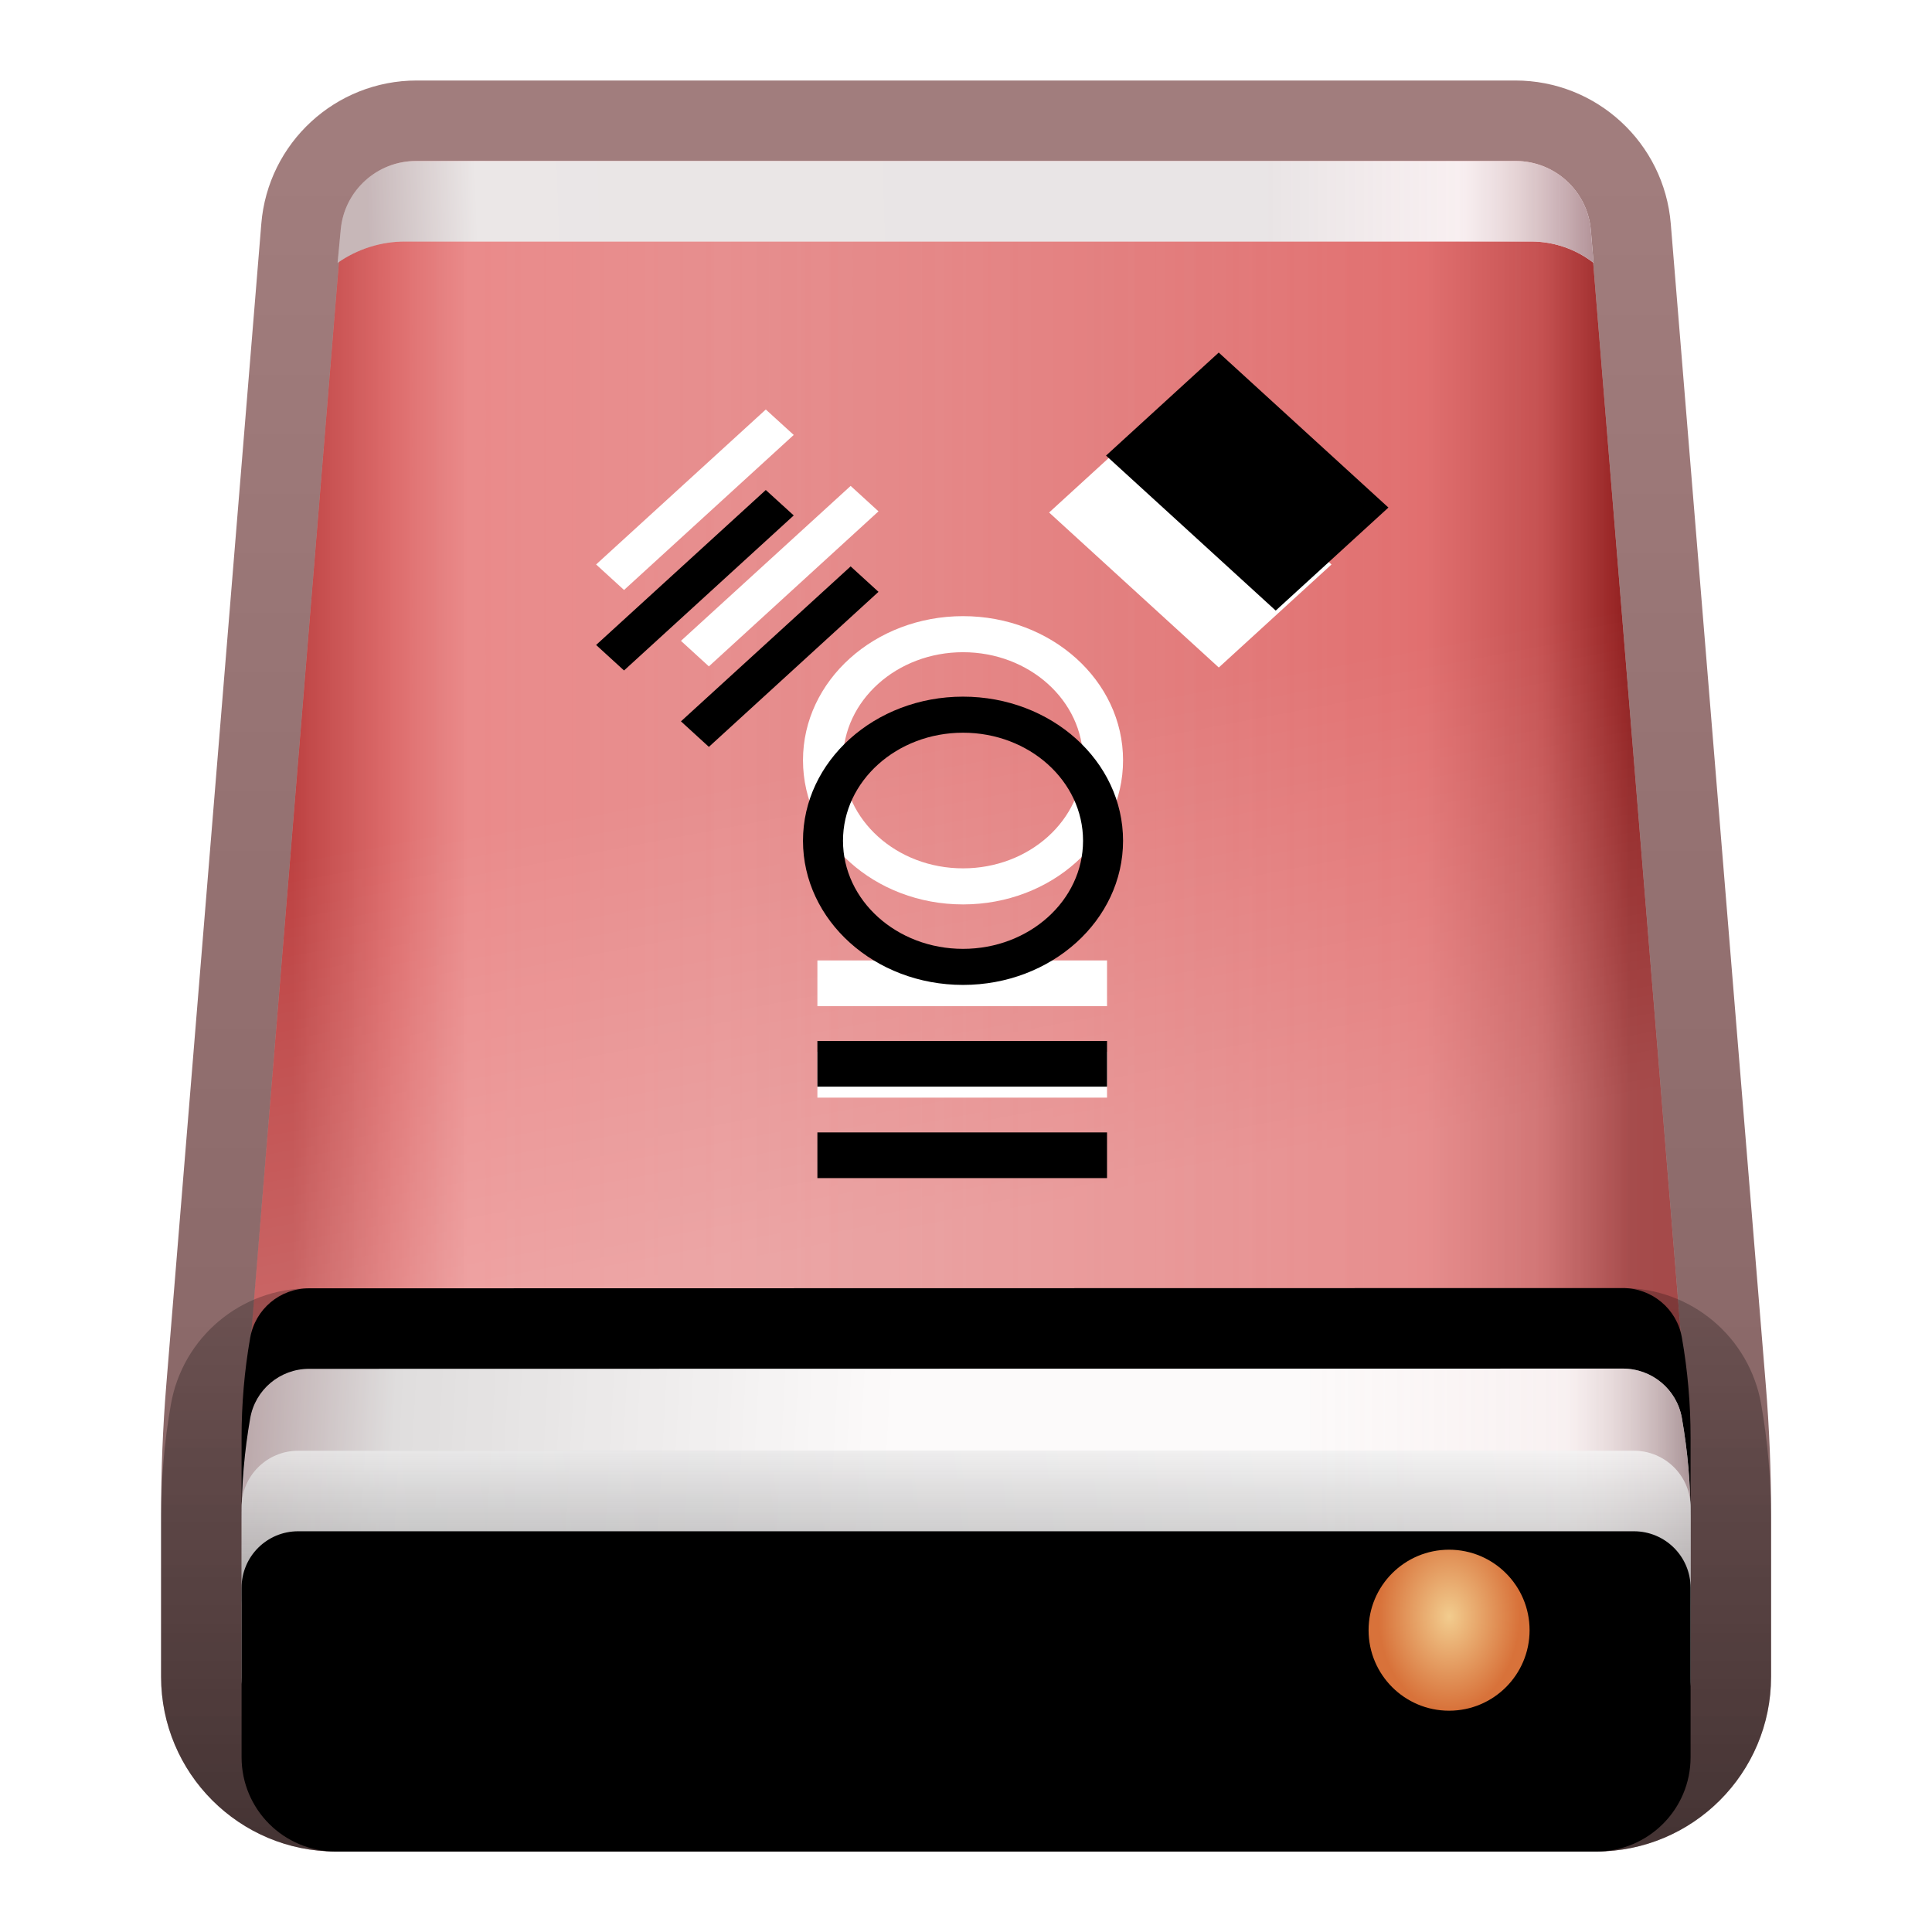 <svg xmlns="http://www.w3.org/2000/svg" xmlns:xlink="http://www.w3.org/1999/xlink" width="24" height="24" viewBox="0 0 24 24">
  <defs>
    <filter id="drive-removable-media-ieee1394-a" width="123.8%" height="121.7%" x="-11.9%" y="-10.9%" filterUnits="objectBoundingBox">
      <feOffset in="SourceAlpha" result="shadowOffsetOuter1"/>
      <feGaussianBlur in="shadowOffsetOuter1" result="shadowBlurOuter1" stdDeviation=".5"/>
      <feColorMatrix in="shadowBlurOuter1" result="shadowMatrixOuter1" values="0 0 0 0 0   0 0 0 0 0   0 0 0 0 0  0 0 0 0.15 0"/>
      <feMerge>
        <feMergeNode in="shadowMatrixOuter1"/>
        <feMergeNode in="SourceGraphic"/>
      </feMerge>
    </filter>
    <linearGradient id="drive-removable-media-ieee1394-b" x1="2.924%" x2="95.934%" y1="40.22%" y2="40.22%">
      <stop offset="0%" stop-color="#D95D5D"/>
      <stop offset="32.671%" stop-color="#D86D6D"/>
      <stop offset="84.578%" stop-color="#DA5656"/>
      <stop offset="93.38%" stop-color="#BB3737"/>
      <stop offset="100%" stop-color="#7F0000"/>
    </linearGradient>
    <linearGradient id="drive-removable-media-ieee1394-d" x1="125.69%" x2="3.54%" y1="32.745%" y2="32.745%">
      <stop offset="0%" stop-color="#FFF" stop-opacity="0"/>
      <stop offset="90.113%" stop-color="#FFBABA" stop-opacity=".452"/>
      <stop offset="94.27%" stop-color="#E27A7A" stop-opacity=".467"/>
      <stop offset="100%" stop-color="#A12727" stop-opacity=".5"/>
    </linearGradient>
    <linearGradient id="drive-removable-media-ieee1394-e" x1="59.181%" x2="54.329%" y1="63.963%" y2="34.947%">
      <stop offset="0%" stop-color="#FFF" stop-opacity=".207"/>
      <stop offset="100%" stop-color="#FFF" stop-opacity="0"/>
    </linearGradient>
    <path id="drive-removable-media-ieee1394-c" d="M3.364,1.562 L17.011,1.562 C17.499,1.562 17.906,1.937 17.945,2.424 L19.125,16.844 C19.167,17.352 19.188,17.862 19.188,18.372 L19.188,20.391 C19.188,21.038 18.663,21.562 18.016,21.562 L2.359,21.562 C1.712,21.562 1.188,21.038 1.188,20.391 L1.188,18.372 C1.188,17.862 1.208,17.352 1.25,16.844 L2.43,2.424 C2.469,1.937 2.876,1.562 3.364,1.562 Z"/>
    <linearGradient id="drive-removable-media-ieee1394-f" x1="50%" x2="50%" y1="2.631%" y2="100%">
      <stop offset="0%" stop-color="#470000" stop-opacity=".508"/>
      <stop offset="100%" stop-color="#340000" stop-opacity=".62"/>
    </linearGradient>
    <linearGradient id="drive-removable-media-ieee1394-g" x1="50%" x2="2.738%" y1="49.672%" y2="49.798%">
      <stop offset="0%" stop-color="#FCFCFD"/>
      <stop offset="81.699%" stop-color="#FFF"/>
      <stop offset="100%" stop-color="#C3AFB2"/>
    </linearGradient>
    <linearGradient id="drive-removable-media-ieee1394-i" x1="100%" x2="73.708%" y1="100%" y2="100%">
      <stop offset="0%" stop-color="#AE8D93"/>
      <stop offset="41.965%" stop-color="#EFD3D5" stop-opacity=".314"/>
      <stop offset="100%" stop-color="#CCC1C1" stop-opacity=".397"/>
    </linearGradient>
    <path id="drive-removable-media-ieee1394-h" d="M3.354,1.562 L17.015,1.562 C17.501,1.562 17.907,1.935 17.949,2.42 L17.983,2.827 L17.983,2.827 C17.761,2.655 17.488,2.562 17.208,2.562 L3.219,2.562 C2.919,2.562 2.627,2.655 2.381,2.827 L2.381,2.827 L2.381,2.827 L2.42,2.412 C2.465,1.931 2.87,1.562 3.354,1.562 Z"/>
    <linearGradient id="drive-removable-media-ieee1394-l" x1="44.527%" x2="0%" y1="48.439%" y2="47.758%">
      <stop offset="0%" stop-color="#FEFEFE"/>
      <stop offset="77.706%" stop-color="#D8D8D8"/>
      <stop offset="100%" stop-color="#AB9699"/>
    </linearGradient>
    <linearGradient id="drive-removable-media-ieee1394-m" x1="100%" x2="73.708%" y1="100%" y2="100%">
      <stop offset="0%" stop-color="#AB9699"/>
      <stop offset="32.662%" stop-color="#EDD5D6" stop-opacity=".314"/>
      <stop offset="100%" stop-color="#F6EAEA" stop-opacity=".233"/>
    </linearGradient>
    <path id="drive-removable-media-ieee1394-k" d="M19.08,17.178 C19.152,17.588 19.188,18.003 19.188,18.42 L19.188,20.391 C19.188,21.038 18.663,21.562 18.016,21.562 L2.359,21.562 C1.712,21.562 1.188,21.038 1.188,20.391 L1.188,18.418 C1.188,18.003 1.223,17.589 1.295,17.18 C1.357,16.825 1.665,16.566 2.026,16.566 L18.347,16.563 C18.709,16.563 19.018,16.822 19.08,17.178 Z"/>
    <filter id="drive-removable-media-ieee1394-j" width="105.6%" height="140%" x="-2.8%" y="-30%" filterUnits="objectBoundingBox">
      <feOffset dy="-1" in="SourceAlpha" result="shadowOffsetOuter1"/>
      <feColorMatrix in="shadowOffsetOuter1" values="0 0 0 0 1   0 0 0 0 1   0 0 0 0 1  0 0 0 0.16 0"/>
    </filter>
    <linearGradient id="drive-removable-media-ieee1394-n" x1="50%" x2="50%" y1="-20.244%" y2="100%">
      <stop offset="0%" stop-opacity=".18"/>
      <stop offset="100%" stop-opacity=".467"/>
    </linearGradient>
    <linearGradient id="drive-removable-media-ieee1394-o" x1="100%" x2="0%" y1="50%" y2="52.443%">
      <stop offset="0%" stop-color="#E3E3E3"/>
      <stop offset="68.204%" stop-color="#C1BFC1"/>
      <stop offset="100%" stop-color="#CBCBCB"/>
    </linearGradient>
    <linearGradient id="drive-removable-media-ieee1394-q" x1="50%" x2="50%" y1="0%" y2="100%">
      <stop offset="0%" stop-color="#FFF" stop-opacity=".5"/>
      <stop offset="100%" stop-opacity=".326"/>
    </linearGradient>
    <path id="drive-removable-media-ieee1394-p" d="M1.891,17.584 L18.484,17.584 C18.873,17.584 19.188,17.898 19.188,18.287 L19.188,20.391 C19.188,21.038 18.663,21.562 18.016,21.562 L2.359,21.562 C1.712,21.562 1.188,21.038 1.188,20.391 L1.188,18.287 C1.188,17.898 1.502,17.584 1.891,17.584 Z"/>
    <filter id="drive-removable-media-ieee1394-r" width="105.6%" height="125.1%" x="-2.8%" y="-12.6%" filterUnits="objectBoundingBox">
      <feOffset dy="1" in="SourceAlpha" result="shadowOffsetInner1"/>
      <feComposite in="shadowOffsetInner1" in2="SourceAlpha" k2="-1" k3="1" operator="arithmetic" result="shadowInnerInner1"/>
      <feColorMatrix in="shadowInnerInner1" values="0 0 0 0 1   0 0 0 0 1   0 0 0 0 1  0 0 0 1 0"/>
    </filter>
    <radialGradient id="drive-removable-media-ieee1394-s" cx="50%" cy="22.082%" r="79.752%" fx="50%" fy="22.082%" gradientTransform="matrix(0 1 -.8 0 .677 -.28)">
      <stop offset="0%" stop-color="#760000" stop-opacity=".377"/>
      <stop offset="0%" stop-color="#760000" stop-opacity=".377"/>
      <stop offset="100%" stop-color="#530000" stop-opacity=".609"/>
    </radialGradient>
    <radialGradient id="drive-removable-media-ieee1394-t" cx="50%" cy="41.549%" r="58.354%" fx="50%" fy="41.549%" gradientTransform="matrix(0 1 -.75 0 .812 -.085)">
      <stop offset="0%" stop-color="#F2CC8E"/>
      <stop offset="99.921%" stop-color="#D8723A"/>
    </radialGradient>
    <path id="drive-removable-media-ieee1394-u" d="M6.439,8.143 L6.439,8.711 L2.841,8.711 L2.841,8.143 L6.439,8.143 Z M6.439,7.007 L6.439,7.575 L2.841,7.575 L2.841,7.007 L6.439,7.007 Z M4.65,2.73 C5.748,2.73 6.638,3.531 6.638,4.52 C6.638,5.509 5.748,6.311 4.65,6.311 C3.552,6.311 2.662,5.509 2.662,4.52 C2.662,3.531 3.553,2.73 4.65,2.73 Z M4.65,3.178 C3.827,3.178 3.159,3.779 3.159,4.52 C3.159,5.262 3.827,5.863 4.65,5.863 C5.473,5.863 6.141,5.262 6.141,4.52 C6.141,3.779 5.473,3.178 4.65,3.178 Z M3.254,1.112 L3.6,1.428 L1.493,3.354 L1.146,3.037 L3.254,1.112 Z M2.2,0.163 L2.547,0.479 L0.439,2.405 L0.092,2.088 L2.2,0.163 Z"/>
    <filter id="drive-removable-media-ieee1394-v" width="130.6%" height="123.4%" x="-15.3%" y="-11.7%" filterUnits="objectBoundingBox">
      <feGaussianBlur in="SourceAlpha" result="shadowBlurInner1" stdDeviation=".5"/>
      <feOffset dy="1" in="shadowBlurInner1" result="shadowOffsetInner1"/>
      <feComposite in="shadowOffsetInner1" in2="SourceAlpha" k2="-1" k3="1" operator="arithmetic" result="shadowInnerInner1"/>
      <feColorMatrix in="shadowInnerInner1" values="0 0 0 0 1   0 0 0 0 0.537   0 0 0 0 0.51  0 0 0 0.65 0"/>
    </filter>
    <polygon id="drive-removable-media-ieee1394-w" points="6.089 .882 8.941 .753 8.856 2.648 6.004 2.777"/>
    <filter id="drive-removable-media-ieee1394-x" width="168.1%" height="198.8%" x="-34%" y="-49.4%" filterUnits="objectBoundingBox">
      <feGaussianBlur in="SourceAlpha" result="shadowBlurInner1" stdDeviation=".5"/>
      <feOffset dy="1" in="shadowBlurInner1" result="shadowOffsetInner1"/>
      <feComposite in="shadowOffsetInner1" in2="SourceAlpha" k2="-1" k3="1" operator="arithmetic" result="shadowInnerInner1"/>
      <feColorMatrix in="shadowInnerInner1" values="0 0 0 0 1   0 0 0 0 0.537   0 0 0 0 0.51  0 0 0 0.65 0"/>
    </filter>
  </defs>
  <g fill="none" fill-rule="evenodd">
    <g filter="url(#drive-removable-media-ieee1394-a)" transform="translate(1.813 .438)">
      <use fill="url(#drive-removable-media-ieee1394-b)" xlink:href="#drive-removable-media-ieee1394-c"/>
      <use fill="url(#drive-removable-media-ieee1394-d)" xlink:href="#drive-removable-media-ieee1394-c"/>
      <use fill="url(#drive-removable-media-ieee1394-e)" xlink:href="#drive-removable-media-ieee1394-c"/>
      <path fill="url(#drive-removable-media-ieee1394-f)" fill-rule="nonzero" d="M17.011,0.562 L3.364,0.562 C2.355,0.562 1.515,1.337 1.433,2.342 L0.253,16.762 C0.209,17.298 0.188,17.835 0.188,18.372 L0.188,20.391 C0.188,21.59 1.16,22.562 2.359,22.562 L18.016,22.562 C19.215,22.562 20.188,21.59 20.188,20.391 L20.188,18.372 C20.188,17.835 20.166,17.298 20.122,16.762 L18.942,2.342 C18.86,1.337 18.02,0.562 17.011,0.562 Z M17.011,1.562 C17.499,1.562 17.906,1.937 17.945,2.424 L19.125,16.844 C19.167,17.352 19.188,17.862 19.188,18.372 L19.188,20.391 C19.188,21.038 18.663,21.562 18.016,21.562 L2.359,21.562 C1.712,21.562 1.188,21.038 1.188,20.391 L1.188,18.372 C1.188,17.862 1.208,17.352 1.25,16.844 L2.43,2.424 C2.469,1.937 2.876,1.562 3.364,1.562 L17.011,1.562 Z"/>
      <use fill="url(#drive-removable-media-ieee1394-g)" xlink:href="#drive-removable-media-ieee1394-h"/>
      <use fill="url(#drive-removable-media-ieee1394-i)" xlink:href="#drive-removable-media-ieee1394-h"/>
      <use fill="#000" filter="url(#drive-removable-media-ieee1394-j)" xlink:href="#drive-removable-media-ieee1394-k"/>
      <use fill="url(#drive-removable-media-ieee1394-l)" xlink:href="#drive-removable-media-ieee1394-k"/>
      <use fill="url(#drive-removable-media-ieee1394-m)" xlink:href="#drive-removable-media-ieee1394-k"/>
      <path fill="url(#drive-removable-media-ieee1394-n)" fill-rule="nonzero" d="M18.347,15.563 L2.026,15.566 C1.18,15.566 0.456,16.174 0.31,17.008 C0.228,17.473 0.188,17.945 0.188,18.418 L0.188,20.391 C0.188,21.59 1.16,22.562 2.359,22.562 L18.016,22.562 C19.215,22.562 20.188,21.59 20.188,20.391 L20.188,18.42 C20.188,17.946 20.147,17.473 20.065,17.006 C19.919,16.172 19.195,15.562 18.347,15.563 Z M18.347,16.563 C18.709,16.563 19.018,16.822 19.08,17.178 C19.152,17.588 19.188,18.003 19.188,18.42 L19.188,20.391 C19.188,21.038 18.663,21.562 18.016,21.562 L2.359,21.562 C1.712,21.562 1.188,21.038 1.188,20.391 L1.188,18.418 C1.188,18.003 1.223,17.589 1.295,17.18 C1.357,16.825 1.665,16.566 2.026,16.566 L18.347,16.563 Z"/>
      <use fill="url(#drive-removable-media-ieee1394-o)" fill-opacity=".6" xlink:href="#drive-removable-media-ieee1394-p"/>
      <use fill="url(#drive-removable-media-ieee1394-q)" xlink:href="#drive-removable-media-ieee1394-p"/>
      <use fill="#000" filter="url(#drive-removable-media-ieee1394-r)" xlink:href="#drive-removable-media-ieee1394-p"/>
      <path fill="url(#drive-removable-media-ieee1394-s)" d="M16.188,20.75 C16.705,20.75 17.125,20.414 17.125,20 C17.125,19.586 16.705,19.25 16.188,19.25 C15.67,19.25 15.25,19.586 15.25,20 C15.25,20.414 15.67,20.75 16.188,20.75 Z"/>
      <ellipse cx="16.188" cy="19.813" fill="url(#drive-removable-media-ieee1394-t)" rx="1" ry="1"/>
    </g>
    <g transform="translate(7.313 4.924)">
      <use fill="#FFF" xlink:href="#drive-removable-media-ieee1394-u"/>
      <use fill="#000" filter="url(#drive-removable-media-ieee1394-v)" xlink:href="#drive-removable-media-ieee1394-u"/>
      <g transform="rotate(-135 7.473 1.765)">
        <use fill="#FFF" xlink:href="#drive-removable-media-ieee1394-w"/>
        <use fill="#000" filter="url(#drive-removable-media-ieee1394-x)" xlink:href="#drive-removable-media-ieee1394-w"/>
      </g>
    </g>
  </g>
</svg>
